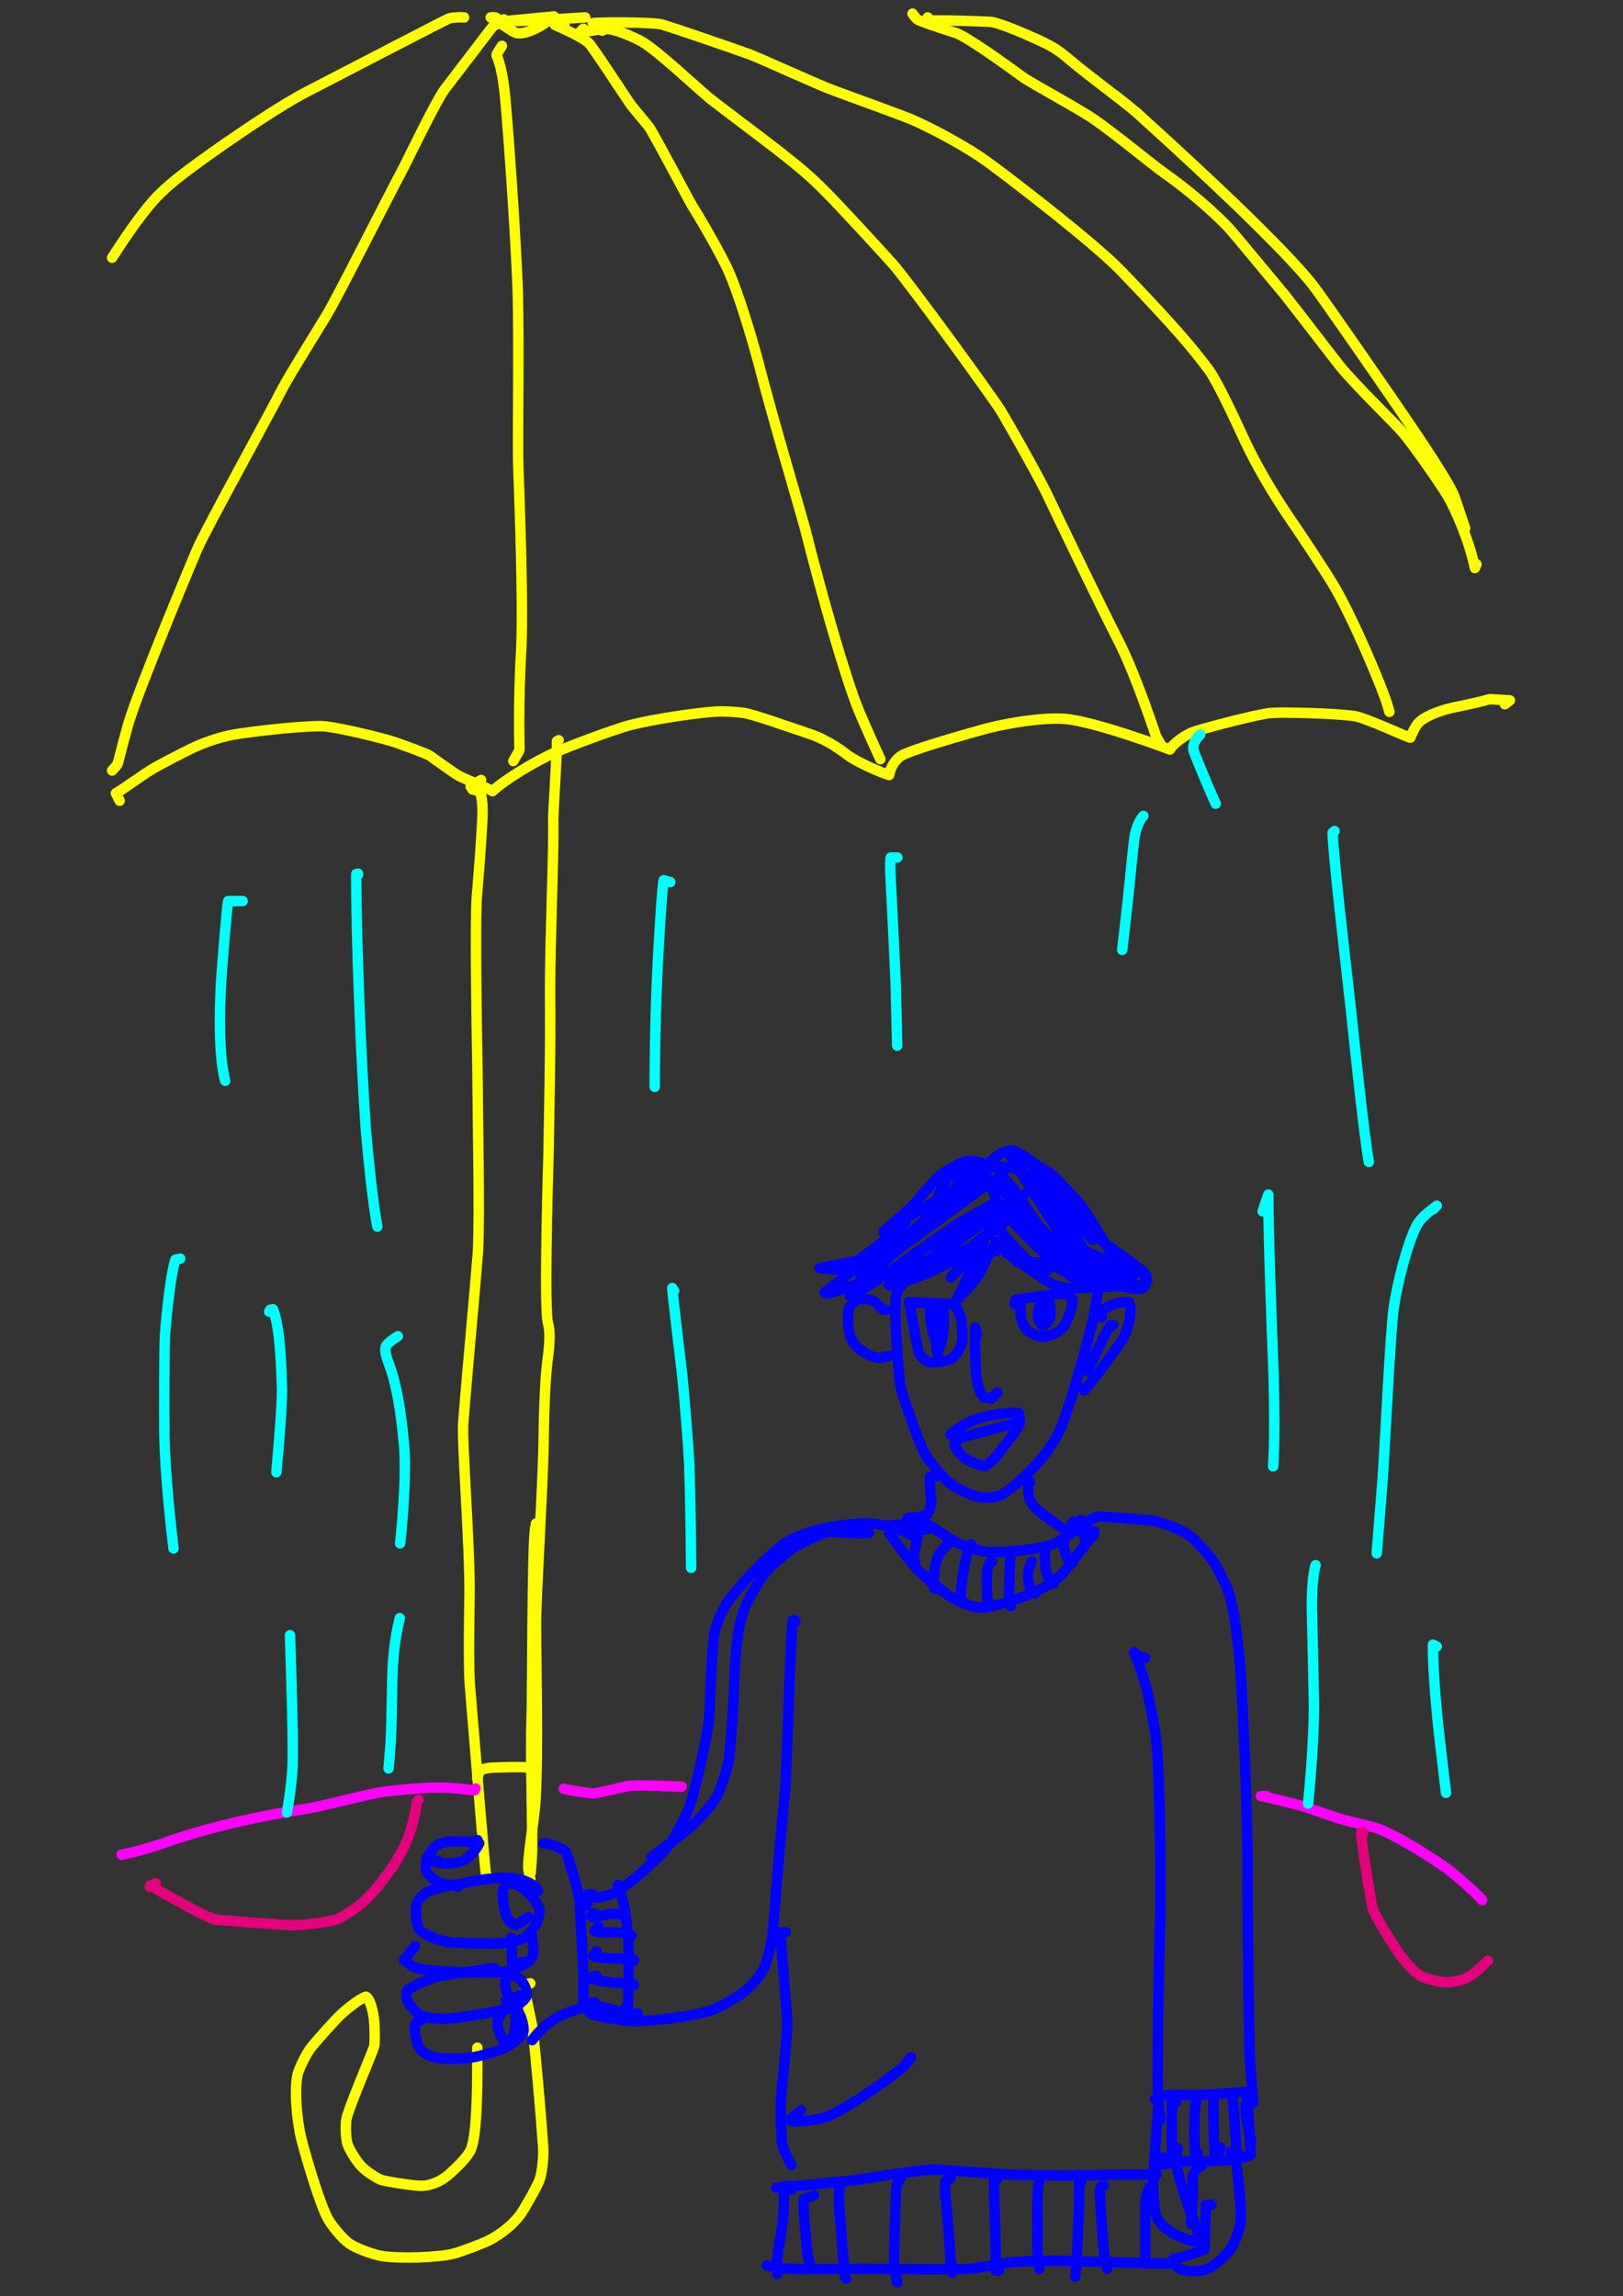 <?xml version="1.0" encoding="UTF-8" standalone="no"?>
<!DOCTYPE svg PUBLIC "-//W3C//DTD SVG 1.1//EN" "http://www.w3.org/Graphics/SVG/1.1/DTD/svg11.dtd">
<svg width="128.40" height="181.68" viewBox="0.00 0.00 535.00 757.00" xmlns="http://www.w3.org/2000/svg" xmlns:xlink="http://www.w3.org/1999/xlink">
<rect x="0.00" y="0.00" width="535.00" height="757.00" fill="#333333" stroke="none"/>
<g stroke-linecap="round" id="160">
<path d="M164.20,6.37 C163.82,6.01 163.51,5.81 163.27,5.74 C163.03,5.68 162.52,5.68 161.75,5.74 C162.80,5.77 168.68,10.70 170.54,10.96 C174.96,11.46 181.50,6.46 182.58,5.42 C182.58,5.42 166.40,6.97 166.40,6.97 C168.50,7.06 175.07,6.81 181.62,6.44 C185.93,6.17 191.56,5.83 192.90,5.74" fill="none" stroke="rgb(255, 255, 0)" stroke-width="3.44" stroke-opacity="1.00" stroke-linejoin="round"/>
<path d="M305.80,5.74 C305.66,6.25 305.55,6.56 305.49,6.68 C305.43,6.80 305.32,6.91 305.18,6.99 C306.24,6.37 325.92,7.10 326.71,7.22 C329.99,7.74 337.96,11.19 341.65,12.88 C346.78,15.25 348.56,16.28 352.34,19.48 C359.54,25.61 368.71,32.01 374.84,37.28 C385.88,47.28 403.43,63.37 415.30,75.23 C423.35,83.25 429.63,89.87 433.26,94.64 C436.36,98.74 458.24,130.29 465.54,141.10 C469.20,146.52 477.82,159.46 479.31,163.38 C480.03,165.33 482.28,172.09 482.96,174.17" fill="none" stroke="rgb(255, 255, 0)" stroke-width="3.44" stroke-opacity="1.00" stroke-linejoin="round"/>
<path d="M486.70,186.02 C486.70,186.02 486.18,187.27 486.18,187.27 C484.62,179.33 480.10,168.29 477.00,163.16 C475.03,159.91 465.84,146.48 461.95,142.08 C459.69,139.53 446.49,126.58 441.79,120.79 C439.65,118.15 428.08,102.98 423.62,97.36 C419.19,92.04 407.21,77.58 405.82,76.00 C400.99,70.54 391.15,62.18 383.80,57.07 C380.12,54.50 367.92,44.36 360.56,39.29 C355.21,35.62 340.18,27.59 337.11,25.38 C331.38,21.18 318.64,12.05 315.16,10.91 C311.90,9.86 303.47,7.15 302.41,6.40 C301.98,6.09 301.45,5.46 300.81,4.50" fill="none" stroke="rgb(255, 255, 0)" stroke-width="3.44" stroke-opacity="1.00" stroke-linejoin="round"/>
<path d="M198.51,10.11 C198.51,10.11 195.39,7.65 195.39,7.65 C195.50,7.32 214.90,7.22 218.06,8.05 C221.39,8.94 239.90,15.36 247.08,17.90 C249.68,18.86 266.82,26.61 272.49,28.93 C278.16,31.16 296.92,37.84 300.45,39.36 C307.06,42.23 316.17,47.12 322.84,51.52 C328.64,55.43 341.90,65.86 348.26,70.92 C354.03,75.58 363.74,83.41 369.43,89.18 C387.91,108.45 393.29,115.00 398.57,122.06 C401.48,126.17 407.16,138.40 410.32,145.26 C414.55,154.10 418.74,161.20 424.16,169.40 C428.26,175.39 436.33,187.43 439.88,193.42 C446.69,205.22 455.63,226.76 457.27,232.16 C457.51,233.00 457.76,233.83 458.00,234.67" fill="none" stroke="rgb(255, 255, 0)" stroke-width="3.44" stroke-opacity="1.00" stroke-linejoin="round"/>
<path d="M192.27,9.49 C192.27,9.49 191.03,10.73 191.03,10.73 C193.47,10.47 198.54,9.34 200.74,9.61 C203.98,10.03 209.54,12.51 211.90,13.92 C217.15,17.09 229.27,28.53 233.76,32.26 C236.45,34.49 249.82,44.45 255.94,49.19 C265.34,56.57 267.99,58.87 274.93,66.08 C280.28,71.71 290.09,82.33 294.56,87.33 C300.16,93.88 327.38,131.11 330.22,135.92 C333.88,142.21 340.02,152.86 344.66,161.93 C350.51,174.24 362.92,200.01 369.11,212.09 C375.04,224.09 380.81,242.17 381.16,242.86 C381.33,243.20 381.79,244.00 382.53,245.28" fill="none" stroke="rgb(255, 255, 0)" stroke-width="3.44" stroke-opacity="1.00" stroke-linejoin="round"/>
<path d="M186.04,8.24 C186.04,8.24 182.92,8.24 182.92,8.24 C185.67,9.45 191.40,11.94 194.01,14.13 C195.38,15.33 206.12,32.03 208.05,34.67 C208.66,35.49 213.68,41.46 213.95,41.85 C215.79,44.55 226.45,64.89 228.31,68.06 C232.03,73.99 238.48,85.36 240.48,90.08 C243.31,96.83 246.88,108.00 249.82,118.83 C255.59,141.19 262.90,164.99 265.66,175.34 C270.75,195.64 278.45,222.67 282.91,233.81 C283.89,236.24 287.07,243.41 288.22,245.97 C288.84,247.30 289.73,249.20 290.21,250.27" fill="none" stroke="rgb(255, 255, 0)" stroke-width="3.44" stroke-opacity="1.00" stroke-linejoin="round"/>
<path d="M165.45,15.10 C164.59,16.46 164.07,17.29 163.89,17.60 C163.72,17.90 163.64,18.11 163.66,18.22 C165.38,21.97 166.05,27.89 166.47,31.44 C167.96,47.92 170.09,79.85 170.68,96.14 C171.15,115.19 170.58,145.74 170.84,153.32 C171.37,168.57 172.47,198.19 171.86,213.16 C170.71,232.87 171.27,246.98 171.24,247.16 C171.15,247.62 169.86,249.68 169.19,250.89" fill="none" stroke="rgb(255, 255, 0)" stroke-width="3.44" stroke-opacity="1.00" stroke-linejoin="round"/>
<path d="M166.07,6.37 C166.07,6.37 162.33,8.86 162.33,8.86 C162.33,8.86 150.84,23.92 146.68,29.33 C143.91,32.92 134.47,52.45 133.23,54.90 C126.58,67.43 112.04,96.42 107.79,103.70 C104.39,109.34 96.11,122.52 93.32,127.69 C86.83,140.25 68.78,172.78 65.23,180.56 C64.39,182.39 45.75,226.92 42.29,238.68 C39.68,247.88 38.99,251.56 38.69,252.03 C38.48,252.35 37.90,253.01 36.95,254.01" fill="none" stroke="rgb(255, 255, 0)" stroke-width="3.44" stroke-opacity="1.00" stroke-linejoin="round"/>
<path d="M152.98,5.74 C151.71,5.65 149.53,5.72 148.22,6.01 C147.42,6.19 114.53,23.35 100.90,30.38 C93.08,34.44 80.95,42.66 74.33,47.23 C62.67,55.40 56.72,59.77 52.03,64.56 C46.36,70.40 39.58,80.88 36.95,84.97" fill="none" stroke="rgb(255, 255, 0)" stroke-width="3.44" stroke-opacity="1.00" stroke-linejoin="round"/>
<path d="M39.45,263.99 C39.45,263.99 38.20,261.50 38.20,261.50 C40.37,260.37 46.43,255.85 50.07,253.62 C52.28,252.29 58.72,248.92 63.21,246.72 C66.91,244.95 71.94,243.12 76.89,242.19 C80.36,241.57 96.44,239.44 105.66,239.38 C110.22,239.39 126.76,243.45 130.83,244.90 C134.29,246.14 140.64,248.44 141.72,249.16 C142.63,249.78 149.87,255.12 151.76,256.05 C152.97,256.64 161.53,260.16 162.35,260.84 C165.85,257.42 176.22,250.99 183.57,247.80 C187.45,246.12 201.73,240.63 207.93,239.00 C214.86,237.21 228.59,235.09 235.54,234.61 C238.56,234.42 242.16,234.64 245.10,235.00 C248.11,235.38 261.69,240.22 268.15,242.38 C273.38,244.43 277.50,247.44 279.97,249.35 C283.13,251.45 289.32,254.29 293.09,255.50 C293.57,252.82 295.21,250.26 297.29,249.04 C300.71,247.12 317.15,242.39 324.83,240.27 C333.43,238.03 344.50,236.50 350.98,236.99 C361.05,237.81 385.46,246.99 385.65,247.10 C386.64,245.10 390.96,242.21 393.18,241.36 C396.06,240.30 414.45,235.44 418.83,235.05 C423.07,234.69 440.80,235.17 446.67,236.11 C450.37,236.73 464.43,243.27 464.89,243.19 C465.82,240.89 466.87,238.89 467.94,237.95 C470.63,235.63 475.62,234.00 479.09,233.26 C484.97,232.04 489.16,231.07 491.10,230.49 C491.10,230.49 497.71,230.89 497.71,230.89 C497.71,230.89 496.06,232.18 496.06,232.18" fill="none" stroke="rgb(255, 255, 0)" stroke-width="3.44" stroke-opacity="1.00" stroke-linejoin="round"/>
<path d="M158.59,257.13 C158.59,257.13 155.16,259.31 155.16,259.31 C155.16,259.31 155.73,260.25 155.73,260.25 C155.73,260.25 158.21,260.89 158.21,260.89 C158.93,262.88 159.23,266.20 158.98,270.53 C158.51,279.68 157.76,288.68 157.17,295.66 C156.61,304.03 157.10,337.48 157.38,352.70 C157.46,367.20 158.19,401.12 157.55,412.74 C156.23,429.36 154.05,451.70 152.70,469.14 C152.21,475.27 154.92,509.61 154.78,525.41 C154.66,532.74 154.43,548.55 154.84,554.92 C157.25,583.93 159.89,616.72 160.15,617.49 C160.19,617.61 160.30,617.88 160.46,618.30" fill="none" stroke="rgb(255, 255, 0)" stroke-width="3.44" stroke-opacity="1.00" stroke-linejoin="round"/>
<path d="M157.97,583.99 C157.97,583.99 157.34,586.38 157.34,586.38 C157.36,585.80 157.61,584.80 157.98,584.13 C158.43,583.42 160.17,582.84 162.19,582.74 C173.07,582.33 175.39,582.59 175.77,583.38 C175.77,583.38 175.43,583.37 175.43,583.37" fill="none" stroke="rgb(255, 255, 0)" stroke-width="3.44" stroke-opacity="1.00" stroke-linejoin="round"/>
<path d="M174.81,619.55 C174.46,617.86 174.25,616.75 174.18,616.21 C173.77,612.71 176.10,600.43 176.53,593.39 C177.48,575.81 176.72,550.19 176.68,534.70 C176.77,525.68 178.86,491.19 179.17,476.74 C179.27,468.96 179.51,455.58 180.55,448.03 C181.27,442.70 181.36,438.75 180.63,436.16 C179.45,432.11 180.37,395.75 180.80,380.84 C181.01,367.68 181.53,347.35 181.32,326.80 C181.29,309.67 182.68,278.80 182.36,270.12 C182.33,267.81 183.74,246.82 183.58,244.34 C183.58,244.34 184.16,244.03 184.16,244.03" fill="none" stroke="rgb(255, 255, 0)" stroke-width="3.44" stroke-opacity="1.00" stroke-linejoin="round"/>
<path d="M176.68,502.28 C176.71,502.44 176.43,503.52 176.37,503.99 C175.43,511.04 175.48,559.56 175.28,565.47 C174.70,579.47 175.77,603.54 175.29,612.79 C175.24,613.63 175.00,616.58 174.93,617.47" fill="none" stroke="rgb(255, 255, 0)" stroke-width="3.44" stroke-opacity="1.00" stroke-linejoin="round"/>
<path d="M174.81,653.85 C174.81,653.85 173.04,654.17 173.04,654.17 C172.97,657.44 174.78,664.43 175.29,667.18 C176.13,671.85 178.26,696.35 179.03,707.51 C179.25,711.21 178.77,716.13 177.77,718.85 C176.80,721.42 172.51,728.65 171.74,729.78 C169.41,733.10 165.10,736.62 161.03,738.65 C158.88,739.70 152.37,742.21 149.50,742.96 C144.40,744.26 131.30,744.67 125.64,743.69 C122.53,743.13 117.41,741.17 115.20,739.67 C113.02,738.15 109.67,734.20 108.13,731.52 C105.54,726.92 101.00,711.65 99.37,705.26 C97.79,698.92 96.98,688.78 98.11,683.89 C98.68,681.57 101.09,676.94 102.29,675.34 C103.70,673.46 109.90,666.54 111.91,664.56 C113.65,662.86 118.25,659.03 120.61,658.25 C121.83,658.76 122.80,662.18 123.23,665.35 C123.56,668.02 123.63,673.25 123.36,674.51 C122.92,676.45 115.25,693.91 114.20,698.53 C113.89,699.95 113.90,704.75 114.52,706.74 C115.17,708.75 117.46,712.38 119.04,714.10 C120.59,715.76 124.14,718.11 125.58,718.61 C127.27,719.18 136.12,720.60 138.93,720.61 C141.76,720.58 145.07,719.27 147.62,717.14 C150.34,714.82 154.36,710.83 155.26,708.53 C156.84,704.35 157.29,694.40 157.33,682.70 C157.33,679.88 157.34,676.29 157.34,675.53 C157.34,675.38 157.34,675.22 157.34,675.06" fill="none" stroke="rgb(255, 255, 0)" stroke-width="3.44" stroke-opacity="1.00" stroke-linejoin="round"/>
<path d="M192.90,626.41 C192.90,626.41 191.03,626.41 191.03,626.41 C190.74,623.26 186.94,611.16 186.61,610.67 C185.58,609.23 180.98,607.83 180.29,607.78 C180.03,607.76 179.66,607.74 179.17,607.69" fill="none" stroke="rgb(0, 0, 255)" stroke-width="3.44" stroke-opacity="1.00" stroke-linejoin="round"/>
<path d="M157.97,607.69 C157.97,607.69 157.16,607.69 157.16,607.69 C157.16,607.69 156.63,607.07 156.63,607.07 C155.23,607.07 150.19,607.07 149.64,607.06 C147.07,607.03 144.74,607.65 143.35,608.76 C143.08,608.99 141.21,611.69 140.88,612.33 C140.38,613.42 140.16,615.90 140.56,616.92 C141.04,618.02 143.31,619.98 144.71,620.63 C145.21,620.85 149.97,621.74 151.00,621.93" fill="none" stroke="rgb(0, 0, 255)" stroke-width="3.44" stroke-opacity="1.00" stroke-linejoin="round"/>
<path d="M144.24,613.31 C144.24,613.31 143.62,613.31 143.62,613.31 C143.62,613.31 143.08,613.73 143.08,613.73 C146.70,614.75 150.33,614.27 152.51,613.45 C154.43,612.69 157.55,608.88 157.55,608.40 C157.55,608.25 157.50,607.66 157.39,606.62" fill="none" stroke="rgb(0, 0, 255)" stroke-width="3.44" stroke-opacity="1.00" stroke-linejoin="round"/>
<path d="M177.30,623.29 C177.30,623.29 177.30,622.98 177.30,622.98 C177.30,622.98 176.53,622.04 176.53,622.04 C176.14,621.94 174.84,620.48 171.62,619.67 C167.92,618.80 163.92,618.93 159.10,619.67 C155.01,620.31 146.73,621.77 142.69,622.99 C139.80,623.89 137.73,626.01 137.23,628.17 C136.76,630.41 137.26,634.79 138.36,636.23 C139.64,637.82 145.19,640.08 148.61,640.37 C150.46,640.51 158.05,640.70 160.86,640.76 C165.37,640.77 171.01,640.09 172.80,638.84 C173.57,638.28 176.02,635.57 176.53,634.74 C177.26,633.50 177.91,630.94 177.81,629.63 C177.59,627.52 173.69,623.14 171.34,621.85 C169.95,621.09 168.72,620.86 167.24,620.91 C166.24,621.78 165.69,622.82 165.67,624.37 C165.67,625.74 166.09,628.84 166.49,630.38 C167.33,633.44 169.40,634.67 170.02,634.70 C170.02,634.70 174.18,632.02 174.18,632.02" fill="none" stroke="rgb(0, 0, 255)" stroke-width="3.44" stroke-opacity="1.00" stroke-linejoin="round"/>
<path d="M175.43,638.26 C175.43,638.26 174.81,638.36 174.81,638.36 C175.66,639.66 176.50,643.99 175.06,645.91 C173.65,647.69 167.71,650.03 164.68,650.18 C153.17,650.58 140.96,649.75 137.56,648.89 C136.55,648.63 135.27,647.75 133.20,646.14 C133.20,646.14 136.83,641.51 136.83,641.51" fill="none" stroke="rgb(0, 0, 255)" stroke-width="3.44" stroke-opacity="1.00" stroke-linejoin="round"/>
<path d="M168.57,640.13 C168.57,639.82 168.57,639.51 168.57,639.20 C168.57,639.09 168.57,638.99 168.57,638.88 C168.57,638.88 168.86,647.73 168.86,647.73 C168.86,647.73 172.52,646.76 172.52,646.76" fill="none" stroke="rgb(0, 0, 255)" stroke-width="3.44" stroke-opacity="1.00" stroke-linejoin="round"/>
<path d="M162.96,648.86 C161.54,648.78 160.81,648.88 158.03,649.57 C156.87,649.86 151.57,650.20 145.60,651.32 C141.89,652.09 135.32,655.02 134.21,656.30 C133.72,656.93 133.86,658.56 134.45,659.82 C135.15,661.20 137.22,663.57 138.52,664.27 C141.23,665.65 146.32,665.72 149.94,665.28 C159.12,664.09 166.68,662.58 169.48,661.63 C170.73,661.16 173.06,659.30 173.55,658.14 C174.09,656.74 172.73,653.58 171.27,652.35 C170.08,651.38 168.47,650.96 167.83,651.15 C164.82,654.03 167.84,658.61 168.44,658.98 C168.44,658.98 173.56,656.97 173.56,656.97" fill="none" stroke="rgb(0, 0, 255)" stroke-width="3.44" stroke-opacity="1.00" stroke-linejoin="round"/>
<path d="M140.50,665.08 C139.25,665.82 137.79,666.33 137.33,666.56 C136.87,666.83 136.68,667.98 136.76,669.65 C136.93,671.91 137.77,674.87 138.85,675.98 C139.88,677.02 142.59,678.20 143.90,678.40 C146.78,678.75 151.62,678.79 154.59,678.43 C157.64,678.03 162.50,676.71 165.81,675.33 C169.12,673.93 172.20,671.19 172.58,669.63 C172.75,668.72 172.08,665.39 171.34,664.16 C170.88,663.42 167.98,660.70 166.70,659.47" fill="none" stroke="rgb(0, 0, 255)" stroke-width="3.44" stroke-opacity="1.00" stroke-linejoin="round"/>
<path d="M166.07,662.59 C165.44,663.75 164.24,665.42 164.20,665.55 C163.55,668.32 164.93,671.34 166.21,672.75 C167.90,672.71 168.77,672.32 169.23,671.11 C170.01,668.98 169.99,666.12 169.85,662.30" fill="none" stroke="rgb(0, 0, 255)" stroke-width="3.44" stroke-opacity="1.00" stroke-linejoin="round"/>
<path d="M192.90,625.78 C192.90,625.78 191.05,625.78 191.05,625.78 C191.05,629.91 192.35,645.85 192.32,654.06 C192.27,659.90 192.28,661.84 192.08,661.96 C190.09,662.25 185.30,663.98 182.17,666.02 C178.91,668.18 176.35,671.30 175.43,672.57" fill="none" stroke="rgb(0, 0, 255)" stroke-width="3.44" stroke-opacity="1.00" stroke-linejoin="round"/>
<path d="M192.27,627.66 C192.27,627.66 191.65,628.28 191.65,628.28 C191.65,628.28 193.17,628.28 193.17,628.28 C193.17,628.28 193.52,627.66 193.52,627.66" fill="none" stroke="rgb(0, 0, 255)" stroke-width="3.44" stroke-opacity="1.00" stroke-linejoin="round"/>
<path d="M195.39,624.54 C195.39,624.54 193.83,624.54 193.83,624.54 C193.83,624.54 193.52,624.96 193.52,624.96 C194.83,626.09 199.55,625.41 202.00,624.26 C206.70,622.00 216.18,613.54 220.04,608.86 C222.28,606.11 225.12,600.79 227.07,596.13 C228.86,591.81 233.20,571.87 233.67,567.24 C234.07,563.19 234.52,542.55 235.60,537.82 C236.34,534.72 238.36,530.02 240.81,526.79 C246.19,519.80 255.48,510.55 260.09,507.94 C262.53,506.59 267.33,504.77 271.03,503.96 C275.57,503.00 282.43,502.01 286.51,502.23 C290.85,502.50 295.02,503.45 297.40,504.68 C297.80,504.88 298.72,505.33 300.19,506.02" fill="none" stroke="rgb(0, 0, 255)" stroke-width="3.44" stroke-opacity="1.00" stroke-linejoin="round"/>
<path d="M286.46,505.39 C285.09,505.40 281.30,505.42 280.46,505.39 C278.84,505.35 273.74,504.95 273.30,504.97 C272.28,505.01 265.55,507.86 263.24,509.23 C259.91,511.23 254.22,515.86 251.83,518.98 C249.75,521.75 246.06,528.23 244.98,531.39 C243.04,537.26 242.25,545.98 241.97,555.79 C241.74,564.29 240.58,578.24 240.10,580.98 C239.76,582.85 237.71,589.55 236.38,592.06 C234.89,594.81 230.48,599.76 227.66,602.25 C225.00,604.57 215.49,611.66 214.74,612.22" fill="none" stroke="rgb(0, 0, 255)" stroke-width="3.44" stroke-opacity="1.00" stroke-linejoin="round"/>
<path d="M262.14,534.71 C262.14,534.71 262.14,534.40 262.14,534.40 C262.14,534.40 261.83,534.09 261.83,534.09 C261.83,534.09 261.39,534.09 261.39,534.09 C260.58,537.76 259.31,585.25 258.78,590.65 C257.31,604.53 255.47,627.53 254.92,635.01 C254.60,639.20 253.65,644.24 252.02,648.31 C250.77,651.32 247.46,654.96 245.11,656.77 C243.18,658.21 237.85,661.45 234.86,662.57 C228.50,664.87 213.47,666.51 208.13,666.30 C206.73,666.24 196.25,664.96 194.69,663.77 C194.23,663.42 193.64,662.61 192.90,661.34" fill="none" stroke="rgb(0, 0, 255)" stroke-width="3.44" stroke-opacity="1.00" stroke-linejoin="round"/>
<path d="M204.13,622.04 C204.13,622.04 204.13,621.73 204.13,621.73 C204.13,621.73 203.81,621.42 203.81,621.42 C203.81,621.42 203.60,621.61 203.60,621.61 C205.66,625.29 207.15,635.12 207.24,643.61 C207.28,655.80 207.01,661.81 206.68,663.97 C206.68,663.97 206.15,661.95 206.15,661.95" fill="none" stroke="rgb(0, 0, 255)" stroke-width="3.44" stroke-opacity="1.00" stroke-linejoin="round"/>
<path d="M196.02,630.77 C196.02,630.77 195.49,632.02 195.49,632.02 C200.52,631.06 202.00,630.74 202.41,630.79 C202.72,630.82 203.60,630.99 205.06,631.27" fill="none" stroke="rgb(0, 0, 255)" stroke-width="3.44" stroke-opacity="1.00" stroke-linejoin="round"/>
<path d="M197.26,635.14 C197.26,635.14 196.02,636.57 196.02,636.57 C196.48,636.94 197.17,637.08 198.91,637.04 C201.69,636.99 205.02,637.10 205.67,637.26 C206.05,637.36 206.90,637.64 208.21,638.11" fill="none" stroke="rgb(0, 0, 255)" stroke-width="3.44" stroke-opacity="1.00" stroke-linejoin="round"/>
<path d="M196.64,643.25 C196.54,643.51 196.44,643.72 196.33,643.87 C196.22,644.03 195.95,644.34 195.53,644.81 C196.04,645.82 207.42,645.69 207.73,645.75 C207.99,645.79 208.41,645.96 209.02,646.25" fill="none" stroke="rgb(0, 0, 255)" stroke-width="3.44" stroke-opacity="1.00" stroke-linejoin="round"/>
<path d="M196.64,651.36 C196.19,651.40 195.88,651.46 195.70,651.54 C195.53,651.62 195.24,651.82 194.85,652.15 C199.35,653.96 207.56,653.80 207.86,653.85 C208.11,653.90 208.50,654.06 209.04,654.33" fill="none" stroke="rgb(0, 0, 255)" stroke-width="3.44" stroke-opacity="1.00" stroke-linejoin="round"/>
<path d="M196.02,660.09 C196.02,660.09 194.87,660.09 194.87,660.09 C194.87,660.09 194.41,660.72 194.41,660.72 C196.53,661.15 206.52,663.73 207.21,663.80 C207.69,663.84 208.70,663.86 210.25,663.86" fill="none" stroke="rgb(0, 0, 255)" stroke-width="3.44" stroke-opacity="1.00" stroke-linejoin="round"/>
<path d="M195.39,630.77 C195.39,630.77 195.39,631.09 195.39,631.09 C195.39,631.09 194.77,631.68 194.77,631.68 C194.77,631.68 195.57,632.02 195.57,632.02" fill="none" stroke="rgb(0, 0, 255)" stroke-width="3.44" stroke-opacity="1.00" stroke-linejoin="round"/>
<path d="M259.02,637.01 C259.02,637.01 257.15,637.01 257.15,637.01 C257.73,643.80 259.32,662.65 259.51,666.24 C259.71,670.19 257.60,689.09 257.40,692.28 C257.18,695.90 257.65,705.33 257.72,705.99 C258.02,708.49 259.96,712.12 260.88,713.72" fill="none" stroke="rgb(0, 0, 255)" stroke-width="3.44" stroke-opacity="1.00" stroke-linejoin="round"/>
<path d="M264.01,695.65 C264.01,695.65 260.58,698.61 260.58,698.61 C260.58,698.61 260.89,699.23 260.89,699.23 C263.59,699.53 269.32,698.96 272.14,697.96 C276.89,696.21 285.83,690.48 294.09,684.28 C295.08,683.52 297.69,681.50 298.35,680.77 C298.71,680.36 299.36,679.50 300.29,678.18" fill="none" stroke="rgb(0, 0, 255)" stroke-width="3.44" stroke-opacity="1.00" stroke-linejoin="round"/>
<path d="M260.27,720.60 C260.27,720.60 255.90,721.22 255.90,721.22 C257.90,721.15 276.09,719.39 281.48,718.75 C284.73,718.35 303.49,715.17 308.12,715.20 C309.82,715.22 325.13,716.49 334.38,716.96 C353.68,717.57 367.32,716.73 377.83,716.94 C378.37,716.95 379.52,716.92 381.28,716.86" fill="none" stroke="rgb(0, 0, 255)" stroke-width="3.44" stroke-opacity="1.00" stroke-linejoin="round"/>
<path d="M260.89,721.85 C260.16,721.85 259.43,721.85 258.71,721.85 C258.60,721.85 258.29,721.85 258.39,721.85 C258.39,723.01 258.38,725.34 258.37,726.51 C258.31,730.49 257.71,735.50 256.65,741.08 C255.95,744.83 256.08,748.46 256.25,749.60" fill="none" stroke="rgb(0, 0, 255)" stroke-width="3.44" stroke-opacity="1.00" stroke-linejoin="round"/>
<path d="M268.37,723.72 C268.37,723.72 264.94,724.91 264.94,724.91 C264.45,725.89 266.15,743.62 266.36,744.36 C266.49,744.82 266.88,746.01 267.54,747.92" fill="none" stroke="rgb(0, 0, 255)" stroke-width="3.44" stroke-opacity="1.00" stroke-linejoin="round"/>
<path d="M277.11,719.98 C276.89,720.64 276.32,722.54 276.63,727.60 C276.74,729.29 278.42,750.00 278.43,750.09 C278.49,750.48 278.66,750.84 278.94,751.16" fill="none" stroke="rgb(0, 0, 255)" stroke-width="3.44" stroke-opacity="1.00" stroke-linejoin="round"/>
<path d="M297.07,717.48 C296.21,719.08 295.69,720.19 295.51,720.83 C295.27,721.70 294.73,743.42 294.70,744.10 C294.54,747.35 295.40,750.74 295.78,752.39" fill="none" stroke="rgb(0, 0, 255)" stroke-width="3.44" stroke-opacity="1.00" stroke-linejoin="round"/>
<path d="M313.29,718.10 C313.29,718.10 311.73,718.91 311.73,718.91 C311.44,720.38 311.40,721.51 311.63,723.61 C312.88,735.30 313.18,743.29 313.25,744.24 C313.34,745.38 313.65,747.74 313.87,749.24" fill="none" stroke="rgb(0, 0, 255)" stroke-width="3.44" stroke-opacity="1.00" stroke-linejoin="round"/>
<path d="M328.88,718.10 C328.88,718.10 327.63,718.10 327.63,718.10 C327.62,721.06 327.83,727.60 327.95,731.46 C328.30,743.35 328.29,747.48 328.26,748.57 C328.26,748.57 329.33,748.57 329.33,748.57" fill="none" stroke="rgb(0, 0, 255)" stroke-width="3.44" stroke-opacity="1.00" stroke-linejoin="round"/>
<path d="M342.60,719.35 C341.88,720.88 341.95,726.65 341.98,730.22 C341.96,733.92 341.92,743.57 341.98,744.14 C342.04,744.71 342.25,746.01 342.60,748.05" fill="none" stroke="rgb(0, 0, 255)" stroke-width="3.44" stroke-opacity="1.00" stroke-linejoin="round"/>
<path d="M356.33,719.35 C356.33,719.35 355.70,716.98 355.70,716.98 C355.76,722.16 355.73,726.03 355.55,731.46 C355.38,735.34 355.03,742.32 354.87,745.42 C354.75,747.17 354.56,749.50 354.46,750.54" fill="none" stroke="rgb(0, 0, 255)" stroke-width="3.44" stroke-opacity="1.00" stroke-linejoin="round"/>
<path d="M363.81,720.60 C363.81,720.60 362.88,720.78 362.88,720.78 C362.61,721.36 362.51,722.23 362.60,724.20 C362.82,728.03 363.32,735.64 363.59,739.40 C363.91,743.23 364.66,746.97 364.96,747.95" fill="none" stroke="rgb(0, 0, 255)" stroke-width="3.44" stroke-opacity="1.00" stroke-linejoin="round"/>
<path d="M378.78,721.22 C377.58,724.39 377.52,725.35 377.54,730.63 C377.54,737.28 377.54,744.63 377.54,745.32 C377.54,745.64 377.54,745.95 377.54,746.26" fill="none" stroke="rgb(0, 0, 255)" stroke-width="3.44" stroke-opacity="1.00" stroke-linejoin="round"/>
<path d="M386.89,745.55 C386.89,745.55 386.74,746.17 386.74,746.17 C367.49,746.22 345.85,744.44 333.19,745.86 C329.82,746.25 322.31,747.66 320.89,747.86 C316.27,748.47 287.17,747.73 267.90,748.09 C264.47,748.10 258.12,747.97 254.87,747.34 C254.35,747.24 253.65,747.06 252.78,746.80" fill="none" stroke="rgb(0, 0, 255)" stroke-width="3.44" stroke-opacity="1.00" stroke-linejoin="round"/>
<path d="M381.90,693.78 C381.93,693.88 381.82,694.90 381.70,695.44 C381.66,695.61 380.63,711.00 380.20,717.34 C380.01,720.29 380.18,725.01 380.63,728.45 C381.08,731.59 382.90,733.83 386.14,735.89 C388.57,737.39 392.85,739.07 394.39,739.00 C395.05,737.05 394.98,735.66 393.92,733.15 C390.79,725.66 387.93,715.46 387.83,713.61 C387.75,712.08 387.93,709.61 388.14,708.12" fill="none" stroke="rgb(0, 0, 255)" stroke-width="3.44" stroke-opacity="1.00" stroke-linejoin="round"/>
<path d="M399.37,726.84 C399.37,726.84 397.50,726.84 397.50,726.84 C397.50,726.84 397.06,741.58 397.06,741.58 C395.38,742.11 390.57,744.09 388.52,744.30 C388.24,744.33 387.71,744.44 386.93,744.63 C387.07,746.30 387.65,747.45 389.03,748.04 C391.84,749.19 396.42,748.72 398.33,747.86 C400.50,746.84 404.36,743.40 405.79,741.21 C407.06,739.23 408.77,734.20 408.95,732.85 C409.38,729.34 407.90,713.77 407.27,712.31 C407.07,711.86 406.52,710.88 405.61,709.37" fill="none" stroke="rgb(0, 0, 255)" stroke-width="3.44" stroke-opacity="1.00" stroke-linejoin="round"/>
<path d="M396.25,713.74 C393.95,715.31 393.06,716.43 393.13,718.12 C393.19,719.59 393.21,722.39 393.13,724.83 C393.08,726.53 392.67,732.09 392.59,733.13" fill="none" stroke="rgb(0, 0, 255)" stroke-width="3.44" stroke-opacity="1.00" stroke-linejoin="round"/>
<path d="M383.15,711.24 C382.65,712.04 382.34,712.56 382.22,712.80 C382.09,713.05 381.99,713.36 381.90,713.74 C382.64,713.73 387.29,712.77 390.10,712.60 C392.31,712.47 400.07,712.48 402.07,712.34 C408.91,711.81 411.69,710.71 412.33,710.28 C412.33,710.28 411.07,689.61 411.07,689.61 C410.37,689.50 400.66,690.65 391.78,690.68 C389.86,690.67 384.75,690.57 384.01,690.76 C383.55,690.88 382.43,691.26 380.66,691.90" fill="none" stroke="rgb(0, 0, 255)" stroke-width="3.44" stroke-opacity="1.00" stroke-linejoin="round"/>
<path d="M387.52,693.15 C387.52,693.15 386.27,693.26 386.27,693.26 C386.27,700.92 386.22,711.96 386.39,712.57 C386.51,713.00 386.88,713.39 387.52,713.74" fill="none" stroke="rgb(0, 0, 255)" stroke-width="3.44" stroke-opacity="1.00" stroke-linejoin="round"/>
<path d="M395.00,690.66 C394.37,692.14 394.04,693.39 393.93,695.18 C393.45,703.02 393.81,708.33 394.12,711.33 C394.12,711.33 394.85,709.80 394.85,709.80" fill="none" stroke="rgb(0, 0, 255)" stroke-width="3.44" stroke-opacity="1.00" stroke-linejoin="round"/>
<path d="M399.99,693.15 C399.99,693.15 399.99,692.53 399.99,692.53 C399.99,694.51 400.01,698.23 400.02,699.97 C400.11,706.98 400.42,711.92 401.03,712.19 C401.03,712.19 402.27,707.78 402.27,707.78" fill="none" stroke="rgb(0, 0, 255)" stroke-width="3.44" stroke-opacity="1.00" stroke-linejoin="round"/>
<path d="M406.23,691.91 C406.23,691.91 406.41,691.77 406.41,691.77 C406.67,695.32 407.17,702.59 407.40,706.30 C407.53,708.52 407.65,709.69 407.86,711.16 C407.86,711.16 408.10,709.83 408.10,709.83" fill="none" stroke="rgb(0, 0, 255)" stroke-width="3.44" stroke-opacity="1.00" stroke-linejoin="round"/>
<path d="M410.60,693.78 C410.56,695.61 410.68,697.73 411.02,699.49 C411.25,700.67 411.55,701.83 411.81,703.00 C411.95,703.60 412.15,704.58 412.41,705.93" fill="none" stroke="rgb(0, 0, 255)" stroke-width="3.44" stroke-opacity="1.00" stroke-linejoin="round"/>
<path d="M413.09,693.15 C413.10,692.69 413.10,692.38 413.09,692.22 C413.06,691.49 411.79,680.40 411.80,670.83 C411.50,657.89 411.21,627.89 411.22,610.83 C410.99,592.92 409.80,563.62 408.73,548.42 C407.58,536.10 406.35,527.54 403.98,522.36 C401.87,517.88 400.06,514.69 398.49,512.78 C396.81,510.78 393.37,507.19 392.26,506.35 C388.93,503.90 382.16,501.65 379.87,501.33 C377.42,501.01 363.02,499.96 362.82,499.96 C361.55,499.94 360.13,500.48 358.46,501.53 C357.82,501.95 357.17,502.37 356.52,502.78" fill="none" stroke="rgb(0, 0, 255)" stroke-width="3.44" stroke-opacity="1.00" stroke-linejoin="round"/>
<path d="M377.54,546.56 C376.69,546.39 375.19,545.88 374.57,545.47 C374.36,545.33 374.10,545.07 373.79,544.69 C377.32,552.74 379.41,561.54 381.00,572.65 C382.30,582.85 382.67,613.33 382.45,631.42 C381.98,648.24 381.21,686.83 381.90,693.82 C382.05,695.26 382.34,697.53 382.53,698.77" fill="none" stroke="rgb(0, 0, 255)" stroke-width="3.44" stroke-opacity="1.00" stroke-linejoin="round"/>
<path d="M360.69,504.77 C360.69,504.77 360.38,506.33 360.38,506.33 C360.06,506.43 359.35,507.18 357.97,508.94 C355.99,511.49 352.42,516.11 350.23,518.73 C348.50,520.78 344.45,523.41 338.66,525.84 C335.53,527.14 327.99,529.72 323.97,529.99 C321.12,530.15 316.67,528.47 313.53,526.51 C311.02,524.83 305.39,520.47 302.91,517.90 C299.02,513.83 293.75,506.27 293.14,505.40 C293.14,505.40 293.95,505.39 293.95,505.39" fill="none" stroke="rgb(0, 0, 255)" stroke-width="3.44" stroke-opacity="1.00" stroke-linejoin="round"/>
<path d="M296.45,502.90 C296.45,502.90 293.48,502.90 293.48,502.90 C295.43,502.43 304.55,502.23 305.69,502.62 C307.14,503.13 312.61,507.13 314.77,508.24 C316.85,509.28 321.49,510.94 324.01,511.41 C328.28,512.17 341.64,511.02 346.80,509.21 C349.53,508.22 353.68,505.13 354.43,504.14 C354.75,503.70 355.38,502.66 356.33,501.03" fill="none" stroke="rgb(0, 0, 255)" stroke-width="3.44" stroke-opacity="1.00" stroke-linejoin="round"/>
<path d="M305.80,504.15 C305.80,504.15 302.86,504.15 302.86,504.15 C302.86,504.15 301.04,514.13 301.04,514.13 C301.04,514.13 301.66,514.76 301.66,514.76" fill="none" stroke="rgb(0, 0, 255)" stroke-width="3.44" stroke-opacity="1.00" stroke-linejoin="round"/>
<path d="M313.91,507.89 C311.75,509.39 309.31,511.99 308.63,514.70 C307.63,518.94 307.69,522.32 307.99,523.72 C307.99,523.72 309.69,523.75 309.69,523.75" fill="none" stroke="rgb(0, 0, 255)" stroke-width="3.44" stroke-opacity="1.00" stroke-linejoin="round"/>
<path d="M320.15,509.14 C319.16,510.35 318.01,515.14 317.48,518.60 C316.70,524.13 316.66,525.42 316.77,527.39 C316.77,527.39 318.01,528.41 318.01,528.41" fill="none" stroke="rgb(0, 0, 255)" stroke-width="3.44" stroke-opacity="1.00" stroke-linejoin="round"/>
<path d="M327.01,514.75 C327.01,514.75 326.70,514.75 326.70,514.75 C326.22,515.14 325.82,515.82 325.55,516.95 C325.04,519.14 325.24,527.53 325.84,528.67 C325.98,528.92 326.31,529.24 326.83,529.65" fill="none" stroke="rgb(0, 0, 255)" stroke-width="3.44" stroke-opacity="1.00" stroke-linejoin="round"/>
<path d="M333.25,512.26 C332.72,515.87 332.63,524.33 332.62,525.48 C332.61,526.98 332.61,527.76 332.62,527.84 C332.67,528.16 332.84,528.72 333.13,529.52" fill="none" stroke="rgb(0, 0, 255)" stroke-width="3.44" stroke-opacity="1.00" stroke-linejoin="round"/>
<path d="M340.11,514.75 C339.35,516.31 338.99,517.35 338.85,518.70 C338.71,520.06 339.01,521.68 339.87,524.60 C339.87,524.60 341.22,525.35 341.22,525.35" fill="none" stroke="rgb(0, 0, 255)" stroke-width="3.44" stroke-opacity="1.00" stroke-linejoin="round"/>
<path d="M344.48,511.63 C344.44,513.42 344.48,516.09 344.64,517.15 C344.81,518.19 345.70,520.44 346.12,520.97 C346.29,521.17 346.66,521.54 347.25,522.07" fill="none" stroke="rgb(0, 0, 255)" stroke-width="3.44" stroke-opacity="1.00" stroke-linejoin="round"/>
<path d="M351.34,506.64 C350.82,507.73 350.47,509.39 350.79,510.72 C351.11,512.05 351.57,513.17 352.15,514.06 C352.41,514.46 352.87,514.86 353.53,515.27" fill="none" stroke="rgb(0, 0, 255)" stroke-width="3.44" stroke-opacity="1.00" stroke-linejoin="round"/>
<path d="M355.70,504.15 C355.70,504.15 356.33,504.15 356.33,504.15 C356.57,504.72 356.75,505.14 356.86,505.41 C356.97,505.68 357.16,506.16 357.43,506.87" fill="none" stroke="rgb(0, 0, 255)" stroke-width="3.44" stroke-opacity="1.00" stroke-linejoin="round"/>
<path d="M358.20,502.90 C358.20,502.90 357.58,503.68 357.58,503.68 C357.58,503.68 358.41,505.14 358.41,505.14" fill="none" stroke="rgb(0, 0, 255)" stroke-width="3.44" stroke-opacity="1.00" stroke-linejoin="round"/>
<path d="M353.83,501.65 C353.83,501.65 351.86,504.77 351.86,504.77 C350.95,504.58 346.16,500.78 342.95,498.55 C341.35,497.42 339.85,495.64 339.31,494.11 C338.98,493.14 338.88,490.71 338.88,488.63 C338.88,488.63 339.49,488.55 339.49,488.55" fill="none" stroke="rgb(0, 0, 255)" stroke-width="3.44" stroke-opacity="1.00" stroke-linejoin="round"/>
<path d="M308.30,486.68 C308.30,486.68 306.60,486.87 306.60,486.87 C306.40,487.96 306.44,489.40 306.80,492.47 C307.15,495.54 306.80,497.33 305.67,499.26 C304.45,500.01 300.67,500.38 300.26,500.40 C300.00,500.42 299.64,500.42 299.17,500.40" fill="none" stroke="rgb(0, 0, 255)" stroke-width="3.44" stroke-opacity="1.00" stroke-linejoin="round"/>
<path d="M315.78,472.33 C315.78,472.33 313.29,472.96 313.29,472.96 C315.85,470.59 319.59,468.43 323.27,467.37 C326.10,466.59 332.30,465.35 335.85,465.88 C335.85,465.88 336.26,468.74 336.26,468.74 C336.26,468.74 316.28,474.06 316.28,474.06 C316.28,474.06 316.18,473.27 316.18,473.27" fill="none" stroke="rgb(0, 0, 255)" stroke-width="3.44" stroke-opacity="1.00" stroke-linejoin="round"/>
<path d="M315.16,476.08 C315.16,476.08 314.53,476.08 314.53,476.08 C314.63,476.73 315.71,478.47 317.04,479.81 C319.15,481.92 323.12,483.01 324.42,483.38 C326.32,482.33 327.48,481.34 329.12,479.19 C330.53,477.38 333.60,473.36 334.06,472.70 C334.40,472.21 335.06,471.21 336.03,469.69" fill="none" stroke="rgb(0, 0, 255)" stroke-width="3.44" stroke-opacity="1.00" stroke-linejoin="round"/>
<path d="M322.02,439.90 C322.11,439.59 321.60,438.23 321.40,437.71 C321.38,437.68 321.37,437.57 321.40,437.60 C321.40,441.53 321.44,450.00 321.85,453.97 C322.24,457.46 323.34,459.58 324.23,460.61 C324.23,460.61 326.85,461.07 326.85,461.07 C326.85,461.07 328.78,459.10 328.78,459.10" fill="none" stroke="rgb(0, 0, 255)" stroke-width="3.44" stroke-opacity="1.00" stroke-linejoin="round"/>
<path d="M313.91,429.92 C313.91,429.92 314.53,429.92 314.53,429.92 C314.53,429.92 299.62,429.29 299.62,429.29 C300.02,430.08 302.15,444.04 303.00,446.04 C303.65,447.51 305.42,448.90 306.86,449.10 C308.18,449.21 312.02,448.70 313.21,448.11 C315.10,447.14 316.73,444.49 317.20,442.04 C317.42,440.60 316.99,435.13 316.61,433.93 C316.41,433.28 315.90,432.21 315.08,430.71" fill="none" stroke="rgb(0, 0, 255)" stroke-width="3.44" stroke-opacity="1.00" stroke-linejoin="round"/>
<path d="M308.30,431.16 C308.30,431.16 306.56,431.16 306.56,431.16 C306.47,439.44 309.22,443.53 309.80,443.87 C310.58,443.04 311.31,437.33 311.17,434.16 C311.08,432.31 310.73,431.06 310.06,429.78 C310.06,429.78 309.54,442.56 309.54,442.56 C309.54,442.56 309.21,437.42 309.21,437.42 C307.98,438.10 308.74,445.43 308.99,446.19 C309.40,445.94 309.95,442.07 310.01,441.20 C310.05,440.65 310.09,439.41 310.15,437.50" fill="none" stroke="rgb(0, 0, 255)" stroke-width="3.44" stroke-opacity="1.00" stroke-linejoin="round"/>
<path d="M334.50,429.92 C334.50,429.92 334.81,428.46 334.81,428.46 C336.73,428.03 349.90,426.38 351.04,426.55 C352.00,426.70 353.14,427.90 353.64,428.68 C353.56,430.49 352.22,435.17 350.47,437.47 C348.82,439.56 345.03,441.00 342.76,440.56 C341.83,440.36 339.23,439.14 338.56,438.53 C337.90,437.88 336.66,435.35 336.52,434.23 C336.47,433.71 336.41,432.45 336.36,430.45" fill="none" stroke="rgb(0, 0, 255)" stroke-width="3.44" stroke-opacity="1.00" stroke-linejoin="round"/>
<path d="M344.48,429.29 C344.48,429.29 342.92,430.03 342.92,430.03 C342.65,430.03 342.10,432.53 342.14,434.19 C342.17,435.28 343.00,436.34 343.84,437.04 C345.49,435.90 346.18,434.94 346.26,433.38 C346.39,430.50 346.06,429.43 345.70,429.01 C345.70,429.01 345.09,436.20 345.09,436.20 C345.09,436.20 346.12,431.87 346.12,431.87 C346.12,431.87 345.24,432.74 345.24,432.74" fill="none" stroke="rgb(0, 0, 255)" stroke-width="3.44" stroke-opacity="1.00" stroke-linejoin="round"/>
<path d="M328.26,412.45 C328.26,412.45 328.09,410.58 328.09,410.58 C326.50,411.83 324.03,417.65 323.52,418.68 C321.87,422.04 317.01,427.01 315.37,428.52 C315.37,428.52 324.23,409.64 324.23,409.64 C324.23,409.64 313.40,421.19 313.40,421.19 C313.40,421.19 318.77,414.72 318.77,414.72 C317.11,414.47 315.77,414.74 313.44,415.98 C305.23,420.31 298.72,422.72 292.97,423.67 C292.97,423.67 296.41,419.90 296.41,419.90 C294.30,419.02 273.09,426.52 273.20,426.55 C273.20,426.55 271.80,426.17 271.80,426.17 C271.70,426.10 287.31,413.97 290.01,411.64 C292.62,409.38 297.19,404.87 298.51,402.70 C292.91,408.18 281.41,417.26 277.80,418.24 C275.63,418.81 271.61,418.24 270.16,418.06 C270.16,418.06 295.06,413.10 295.06,413.10" fill="none" stroke="rgb(0, 0, 255)" stroke-width="3.44" stroke-opacity="1.00" stroke-linejoin="round"/>
<path d="M292.08,431.79 C292.08,431.79 291.14,431.79 291.14,431.79 C290.30,431.14 289.03,429.64 288.46,429.19 C287.31,428.32 284.52,428.03 282.68,428.53 C281.83,428.79 280.35,430.31 279.96,431.07 C279.04,433.07 279.48,439.04 280.76,441.73 C282.06,444.33 285.75,446.80 288.25,447.37 C289.21,447.58 289.91,447.66 290.35,447.62 C290.80,447.58 291.81,447.36 293.37,446.98" fill="none" stroke="rgb(0, 0, 255)" stroke-width="3.44" stroke-opacity="1.00" stroke-linejoin="round"/>
<path d="M297.07,423.68 C297.07,423.68 297.07,423.99 297.07,423.99 C296.88,424.30 296.24,424.39 296.13,424.61 C295.57,425.86 295.10,428.55 295.11,430.50 C295.09,439.26 296.37,455.25 297.02,457.89 C297.70,460.57 302.97,476.02 305.05,479.54 C306.55,482.04 310.64,486.94 312.89,488.77 C315.04,490.49 318.72,492.33 321.30,493.13 C323.73,493.85 327.54,494.01 329.92,492.87 C332.77,491.44 337.97,486.64 341.09,483.40 C343.62,480.75 347.19,475.79 348.75,472.76 C352.33,465.72 359.68,438.30 360.28,435.05 C361.04,430.74 361.71,427.32 361.94,426.17" fill="none" stroke="rgb(0, 0, 255)" stroke-width="3.44" stroke-opacity="1.00" stroke-linejoin="round"/>
<path d="M363.19,434.28 C363.19,434.28 362.57,432.88 362.57,432.88 C366.02,429.12 371.13,429.04 372.19,429.43 C373.22,431.31 372.46,436.00 370.78,440.11 C369.53,443.05 358.47,457.21 357.43,458.45 C357.43,458.45 356.93,457.61 356.93,457.61" fill="none" stroke="rgb(0, 0, 255)" stroke-width="3.44" stroke-opacity="1.00" stroke-linejoin="round"/>
<path d="M366.93,436.78 C366.93,436.78 366.31,436.78 366.31,436.78 C365.30,437.52 362.23,444.00 360.61,447.39 C359.94,448.78 358.84,451.08 358.41,451.98" fill="none" stroke="rgb(0, 0, 255)" stroke-width="3.44" stroke-opacity="1.00" stroke-linejoin="round"/>
<path d="M370.68,424.30 C371.01,424.20 374.43,425.27 376.39,424.71 C376.67,424.63 377.01,424.41 377.41,424.06 C376.33,423.30 355.11,424.80 353.87,424.76 C348.95,424.56 346.23,423.33 342.89,420.84 C341.77,419.99 332.63,413.91 330.27,411.72 C329.74,411.23 329.28,410.73 328.88,410.23 C328.76,410.07 328.55,409.77 328.26,409.33" fill="none" stroke="rgb(0, 0, 255)" stroke-width="3.44" stroke-opacity="1.00" stroke-linejoin="round"/>
<path d="M378.16,422.43 C378.16,422.43 376.29,424.82 376.29,424.82 C376.83,423.59 377.88,421.30 377.98,421.02 C378.21,420.29 375.71,418.20 371.89,415.38 C369.29,413.51 363.24,409.18 361.82,408.05 C358.07,405.04 347.26,389.09 343.77,385.77 C340.85,383.06 335.18,379.32 333.67,379.26 C331.96,379.21 329.31,380.39 327.99,381.58 C327.17,382.31 326.01,383.38 325.15,384.32 C326.13,383.88 320.66,382.19 317.94,382.96 C315.60,383.69 311.27,386.26 309.61,387.66 C308.01,389.03 302.19,396.04 301.16,397.12 C299.51,398.84 292.57,404.73 291.24,406.02 C291.24,406.02 319.14,389.54 319.14,389.54 C319.14,389.54 283.64,420.93 283.64,420.93 C283.64,420.93 327.40,389.13 327.40,389.13 C324.09,389.83 318.73,393.15 316.56,394.64 C310.80,398.62 302.71,405.44 295.24,412.41 C289.89,417.56 282.97,424.25 280.10,427.21 C283.63,425.95 289.73,421.64 291.24,420.59 C298.14,415.67 313.38,404.84 316.33,403.09 C324.27,398.42 329.93,395.48 329.89,395.50 C324.08,399.04 310.14,407.66 307.25,409.70 C301.27,413.95 296.16,418.99 294.61,420.58 C296.22,420.83 302.56,417.36 303.33,416.91 C310.78,412.55 332.33,397.12 334.80,395.09 C328.71,399.02 314.56,408.47 311.70,410.59 C307.65,413.64 306.61,414.98 305.46,416.81 C307.31,416.99 308.85,416.80 310.88,415.94 C317.48,413.15 331.73,403.46 332.37,401.33 C332.44,401.10 332.42,400.63 332.33,399.90 C329.05,400.45 323.79,403.32 321.35,405.00 C313.99,410.19 312.01,412.85 310.95,414.77 C312.57,414.96 313.98,414.68 316.06,413.59 C321.11,410.91 329.68,402.89 332.30,400.42" fill="none" stroke="rgb(0, 0, 255)" stroke-width="3.44" stroke-opacity="1.00" stroke-linejoin="round"/>
<path d="M325.14,389.37 C323.81,389.37 320.13,389.38 319.81,389.37 C318.43,389.36 317.32,389.50 316.66,389.89 C314.57,391.19 313.33,393.87 313.24,394.85 C315.87,394.20 317.61,393.31 318.88,391.78 C320.99,389.22 321.45,387.85 321.28,387.19 C321.28,387.19 316.19,386.35 316.19,386.35 C316.19,386.35 314.74,387.93 314.74,387.93" fill="none" stroke="rgb(0, 0, 255)" stroke-width="3.44" stroke-opacity="1.00" stroke-linejoin="round"/>
<path d="M322.64,386.25 C321.94,386.21 321.49,386.15 321.28,386.07 C320.87,385.94 319.09,384.92 318.08,385.17 C316.98,385.46 313.10,387.64 312.45,388.30 C311.56,389.23 309.64,393.24 309.19,394.17" fill="none" stroke="rgb(0, 0, 255)" stroke-width="3.44" stroke-opacity="1.00" stroke-linejoin="round"/>
<path d="M326.39,397.48 C326.45,398.11 326.07,399.36 326.07,399.84 C326.12,401.25 330.37,406.56 331.99,408.40 C339.10,416.43 342.98,418.83 343.85,419.19 C343.85,419.19 345.61,418.52 345.61,418.52 C345.39,414.92 343.33,410.34 341.82,407.72 C340.27,405.08 336.10,398.99 334.11,396.43 C332.22,394.02 329.12,390.69 326.91,389.66 C326.33,391.05 327.92,394.82 329.72,397.61 C333.44,403.25 346.08,415.33 349.09,417.22 C348.75,415.07 346.45,410.55 343.33,405.65 C341.12,402.31 336.03,394.67 334.74,392.84 C333.75,391.44 330.43,387.37 329.41,387.43 C330.94,391.02 337.73,399.54 342.91,404.67 C346.97,408.67 354.03,414.44 354.82,415.08 C354.82,415.08 333.26,381.66 333.26,381.66 C333.26,381.66 359.33,414.89 359.33,414.89 C356.95,412.05 346.65,394.39 343.57,389.90 C342.61,388.50 341.88,387.60 340.55,386.12 C343.72,392.96 359.02,407.64 360.10,408.67 C357.02,405.78 343.80,391.09 341.17,389.04 C335.08,384.47 332.47,384.85 331.88,385.15 C330.75,384.17 327.62,384.40 326.91,384.77 C326.56,384.96 325.97,385.45 325.14,386.25" fill="none" stroke="rgb(0, 0, 255)" stroke-width="3.44" stroke-opacity="1.00" stroke-linejoin="round"/>
<path d="M339.49,392.49 C339.49,392.49 335.12,395.61 335.12,395.61 C334.99,398.04 335.28,399.52 336.38,400.92 C343.05,409.27 357.40,419.99 360.71,421.91 C362.18,422.76 363.39,423.02 365.63,423.12 C365.63,423.12 366.85,421.82 366.85,421.82 C366.89,420.37 366.46,418.93 365.45,417.91 C364.81,417.28 352.72,410.97 349.05,409.40 C350.76,411.97 351.71,413.22 352.56,413.80 C358.41,417.73 369.43,422.33 372.38,422.43 C372.38,422.43 357.73,412.38 357.73,412.38 C357.73,412.38 374.65,419.77 374.65,419.77 C365.50,415.59 356.73,413.04 355.93,413.56 C355.93,413.56 362.86,418.15 362.86,418.15 C362.86,418.15 345.84,415.59 345.84,415.59 C348.12,417.78 350.39,419.38 353.19,420.14 C358.99,421.64 360.56,421.81 362.00,421.68 C361.08,420.02 359.74,418.97 357.55,418.45 C353.68,417.55 351.30,417.62 350.14,417.99 C352.15,420.25 353.39,421.24 355.03,421.74 C357.83,422.56 360.95,422.72 368.27,422.57 C369.86,422.53 372.31,422.46 373.17,422.43" fill="none" stroke="rgb(0, 0, 255)" stroke-width="3.44" stroke-opacity="1.00" stroke-linejoin="round"/>
<path d="M336.99,414.32 C336.99,414.32 335.12,415.88 335.12,415.88 C336.34,416.15 337.10,416.22 338.82,416.19 C341.54,416.13 348.08,416.49 349.85,416.59" fill="none" stroke="rgb(0, 0, 255)" stroke-width="3.44" stroke-opacity="1.00" stroke-linejoin="round"/>
<path d="M335.74,381.26 C335.74,381.26 334.57,384.38 334.57,384.38 C336.10,383.66 337.48,383.20 338.54,383.23 C340.43,383.30 345.24,385.84 347.62,387.97 C348.34,388.63 354.93,395.65 355.89,396.77 C358.10,399.35 367.65,415.58 368.51,416.91 C368.51,416.91 367.78,413.49 367.78,413.49" fill="none" stroke="rgb(0, 0, 255)" stroke-width="3.44" stroke-opacity="1.00" stroke-linejoin="round"/>
<path d="M224.71,588.98 C223.51,588.99 222.48,588.97 220.52,588.87 C216.92,588.71 209.45,588.42 206.77,588.83 C206.63,588.86 196.89,591.19 195.66,591.25 C194.85,591.29 190.22,590.58 189.11,590.38 C188.56,590.28 187.47,590.06 185.82,589.72" fill="none" stroke="rgb(255, 0, 255)" stroke-width="3.44" stroke-opacity="1.00" stroke-linejoin="round"/>
<path d="M156.72,589.61 C156.72,589.61 156.41,590.23 156.41,590.23 C156.18,590.26 155.68,590.20 154.04,589.97 C146.37,588.90 138.98,589.20 126.57,590.68 C121.46,591.35 107.13,595.33 100.72,596.35 C80.48,599.38 63.32,604.23 54.91,607.27 C47.17,610.04 40.99,611.25 40.07,611.44" fill="none" stroke="rgb(255, 0, 255)" stroke-width="3.44" stroke-opacity="1.00" stroke-linejoin="round"/>
<path d="M417.46,592.10 C417.46,592.10 415.62,592.10 415.62,592.10 C419.10,592.77 424.77,594.22 428.07,595.07 C431.39,595.96 438.87,598.73 441.23,599.45 C444.35,600.39 452.46,602.23 453.67,602.64 C459.13,604.53 469.09,610.46 476.86,615.93 C480.05,618.25 485.28,623.00 487.33,625.06 C487.64,625.37 488.05,625.82 488.57,626.41" fill="none" stroke="rgb(255, 0, 255)" stroke-width="3.44" stroke-opacity="1.00" stroke-linejoin="round"/>
<path d="M51.30,620.79 C51.30,620.79 49.43,622.04 49.43,622.04 C49.43,622.04 49.52,621.57 49.52,621.57 C54.74,624.73 68.73,632.46 70.82,632.78 C73.03,633.09 93.66,634.67 96.87,634.66 C101.30,634.62 108.90,633.49 111.16,632.71 C113.07,632.03 118.36,628.40 120.56,626.30 C122.79,624.13 126.09,620.10 128.25,617.12 C130.80,613.55 133.34,608.97 134.66,605.49 C135.74,602.60 137.30,596.24 137.38,593.93 C137.38,593.93 138.00,593.35 138.00,593.35" fill="none" stroke="rgb(228, 0, 126)" stroke-width="3.44" stroke-opacity="1.00" stroke-linejoin="round"/>
<path d="M449.27,604.58 C449.27,604.58 449.27,603.95 449.27,603.95 C449.27,603.95 448.65,604.14 448.65,604.14 C448.71,607.07 452.06,627.88 452.52,629.35 C453.32,631.80 458.08,639.28 460.30,642.72 C462.78,646.40 466.23,650.47 468.98,651.75 C470.46,652.42 474.66,653.41 476.31,653.49 C478.22,653.55 480.58,653.10 482.77,652.37 C485.42,651.43 489.17,647.61 490.44,646.37" fill="none" stroke="rgb(228, 0, 126)" stroke-width="3.44" stroke-opacity="1.00" stroke-linejoin="round"/>
<path d="M79.99,297.05 C79.49,297.05 78.99,297.05 78.50,297.05 C77.56,297.05 75.92,297.05 75.22,297.05 C74.96,297.09 73.53,314.75 72.91,322.98 C71.69,344.91 73.46,353.44 74.22,356.29" fill="none" stroke="rgb(0, 255, 255)" stroke-width="3.44" stroke-opacity="1.00" stroke-linejoin="round"/>
<path d="M118.04,288.32 C118.04,288.32 118.04,288.01 118.04,288.01 C118.04,288.01 117.42,288.15 117.42,288.15 C117.38,308.76 119.07,351.18 120.60,372.43 C122.65,395.77 124.19,403.33 124.40,404.37" fill="none" stroke="rgb(0, 255, 255)" stroke-width="3.44" stroke-opacity="1.00" stroke-linejoin="round"/>
<path d="M131.14,440.52 C130.07,441.12 128.06,442.59 127.40,443.48 C126.68,444.51 126.98,446.34 128.05,449.20 C130.64,455.87 132.22,465.20 133.25,477.13 C134.05,487.96 132.23,506.12 131.89,508.81" fill="none" stroke="rgb(0, 255, 255)" stroke-width="3.44" stroke-opacity="1.00" stroke-linejoin="round"/>
<path d="M88.73,432.41 C88.73,432.41 89.04,431.79 89.04,431.79 C89.04,431.79 89.97,431.63 89.97,431.63 C91.95,436.62 92.63,445.93 92.96,458.09 C93.04,463.22 91.78,477.86 91.10,485.37" fill="none" stroke="rgb(0, 255, 255)" stroke-width="3.44" stroke-opacity="1.00" stroke-linejoin="round"/>
<path d="M59.41,414.95 C59.41,414.95 57.85,415.26 57.85,415.26 C56.46,418.94 54.92,432.52 54.39,440.17 C54.12,445.04 54.12,464.50 54.18,472.59 C54.39,486.57 56.58,505.31 57.20,510.49" fill="none" stroke="rgb(0, 255, 255)" stroke-width="3.44" stroke-opacity="1.00" stroke-linejoin="round"/>
<path d="M95.59,539.08 C96.10,554.19 96.76,576.35 96.41,582.91 C96.05,589.31 94.80,596.40 94.59,597.52" fill="none" stroke="rgb(0, 255, 255)" stroke-width="3.44" stroke-opacity="1.00" stroke-linejoin="round"/>
<path d="M131.77,533.46 C129.66,542.30 129.34,548.63 129.21,559.15 C129.16,562.87 128.93,571.79 128.79,574.29 C128.67,576.35 128.17,582.03 128.08,583.00" fill="none" stroke="rgb(0, 255, 255)" stroke-width="3.44" stroke-opacity="1.00" stroke-linejoin="round"/>
<path d="M220.97,290.81 C220.97,290.81 218.78,290.19 218.78,290.19 C218.27,291.80 217.25,309.68 216.77,318.45 C215.90,336.86 215.83,351.66 215.81,358.31" fill="none" stroke="rgb(0, 255, 255)" stroke-width="3.44" stroke-opacity="1.00" stroke-linejoin="round"/>
<path d="M222.21,425.55 C222.21,425.55 221.59,424.61 221.59,424.61 C221.83,427.76 223.90,444.98 224.86,453.16 C225.66,460.77 226.87,476.06 227.23,483.09 C227.67,497.14 227.82,515.66 227.83,516.88" fill="none" stroke="rgb(0, 255, 255)" stroke-width="3.44" stroke-opacity="1.00" stroke-linejoin="round"/>
<path d="M295.82,282.70 C295.82,282.70 293.64,282.70 293.64,282.70 C293.25,283.89 293.58,289.80 293.72,292.32 C294.13,300.06 294.90,316.00 295.25,324.19 C295.45,332.14 295.70,342.40 295.75,344.72" fill="none" stroke="rgb(0, 255, 255)" stroke-width="3.44" stroke-opacity="1.00" stroke-linejoin="round"/>
<path d="M376.91,268.98 C375.68,270.14 374.38,273.26 373.96,276.07 C373.69,277.94 372.82,286.42 372.49,289.87 C371.71,297.90 370.31,309.93 369.91,313.17" fill="none" stroke="rgb(0, 255, 255)" stroke-width="3.44" stroke-opacity="1.00" stroke-linejoin="round"/>
<path d="M395.63,242.16 C393.77,244.10 393.08,245.65 393.44,247.41 C393.61,248.20 396.81,255.92 398.23,259.21 C398.99,260.95 400.24,263.83 400.74,264.97" fill="none" stroke="rgb(0, 255, 255)" stroke-width="3.44" stroke-opacity="1.00" stroke-linejoin="round"/>
<path d="M439.92,273.97 C439.92,273.97 439.29,274.49 439.29,274.49 C439.26,280.15 443.51,316.82 445.25,332.28 C446.84,347.61 449.87,375.99 451.23,383.06" fill="none" stroke="rgb(0, 255, 255)" stroke-width="3.44" stroke-opacity="1.00" stroke-linejoin="round"/>
<path d="M416.21,399.35 C416.21,399.35 418.08,393.82 418.08,393.82 C418.03,405.20 419.23,438.52 419.86,454.08 C420.34,475.96 419.73,482.49 419.65,483.43" fill="none" stroke="rgb(0, 255, 255)" stroke-width="3.44" stroke-opacity="1.00" stroke-linejoin="round"/>
<path d="M472.35,398.73 C472.35,398.73 473.60,397.48 473.60,397.48 C473.18,398.05 468.80,400.60 466.98,404.04 C463.80,410.24 460.60,423.25 459.45,430.93 C458.32,438.86 456.63,475.27 455.74,487.93 C455.02,497.09 454.06,509.17 453.82,512.08" fill="none" stroke="rgb(0, 255, 255)" stroke-width="3.44" stroke-opacity="1.00" stroke-linejoin="round"/>
<path d="M433.68,516.00 C432.78,518.97 432.39,524.37 432.43,530.02 C432.65,538.44 433.00,554.62 433.13,562.37 C433.09,574.70 431.57,591.41 431.18,594.60" fill="none" stroke="rgb(0, 255, 255)" stroke-width="3.44" stroke-opacity="1.00" stroke-linejoin="round"/>
<path d="M473.60,542.82 C473.60,542.82 472.35,542.20 472.35,542.20 C472.36,549.54 473.02,558.78 474.30,570.92 C475.12,578.10 476.30,588.17 476.66,591.06" fill="none" stroke="rgb(0, 255, 255)" stroke-width="3.44" stroke-opacity="1.00" stroke-linejoin="round"/>
</g>
</svg>
